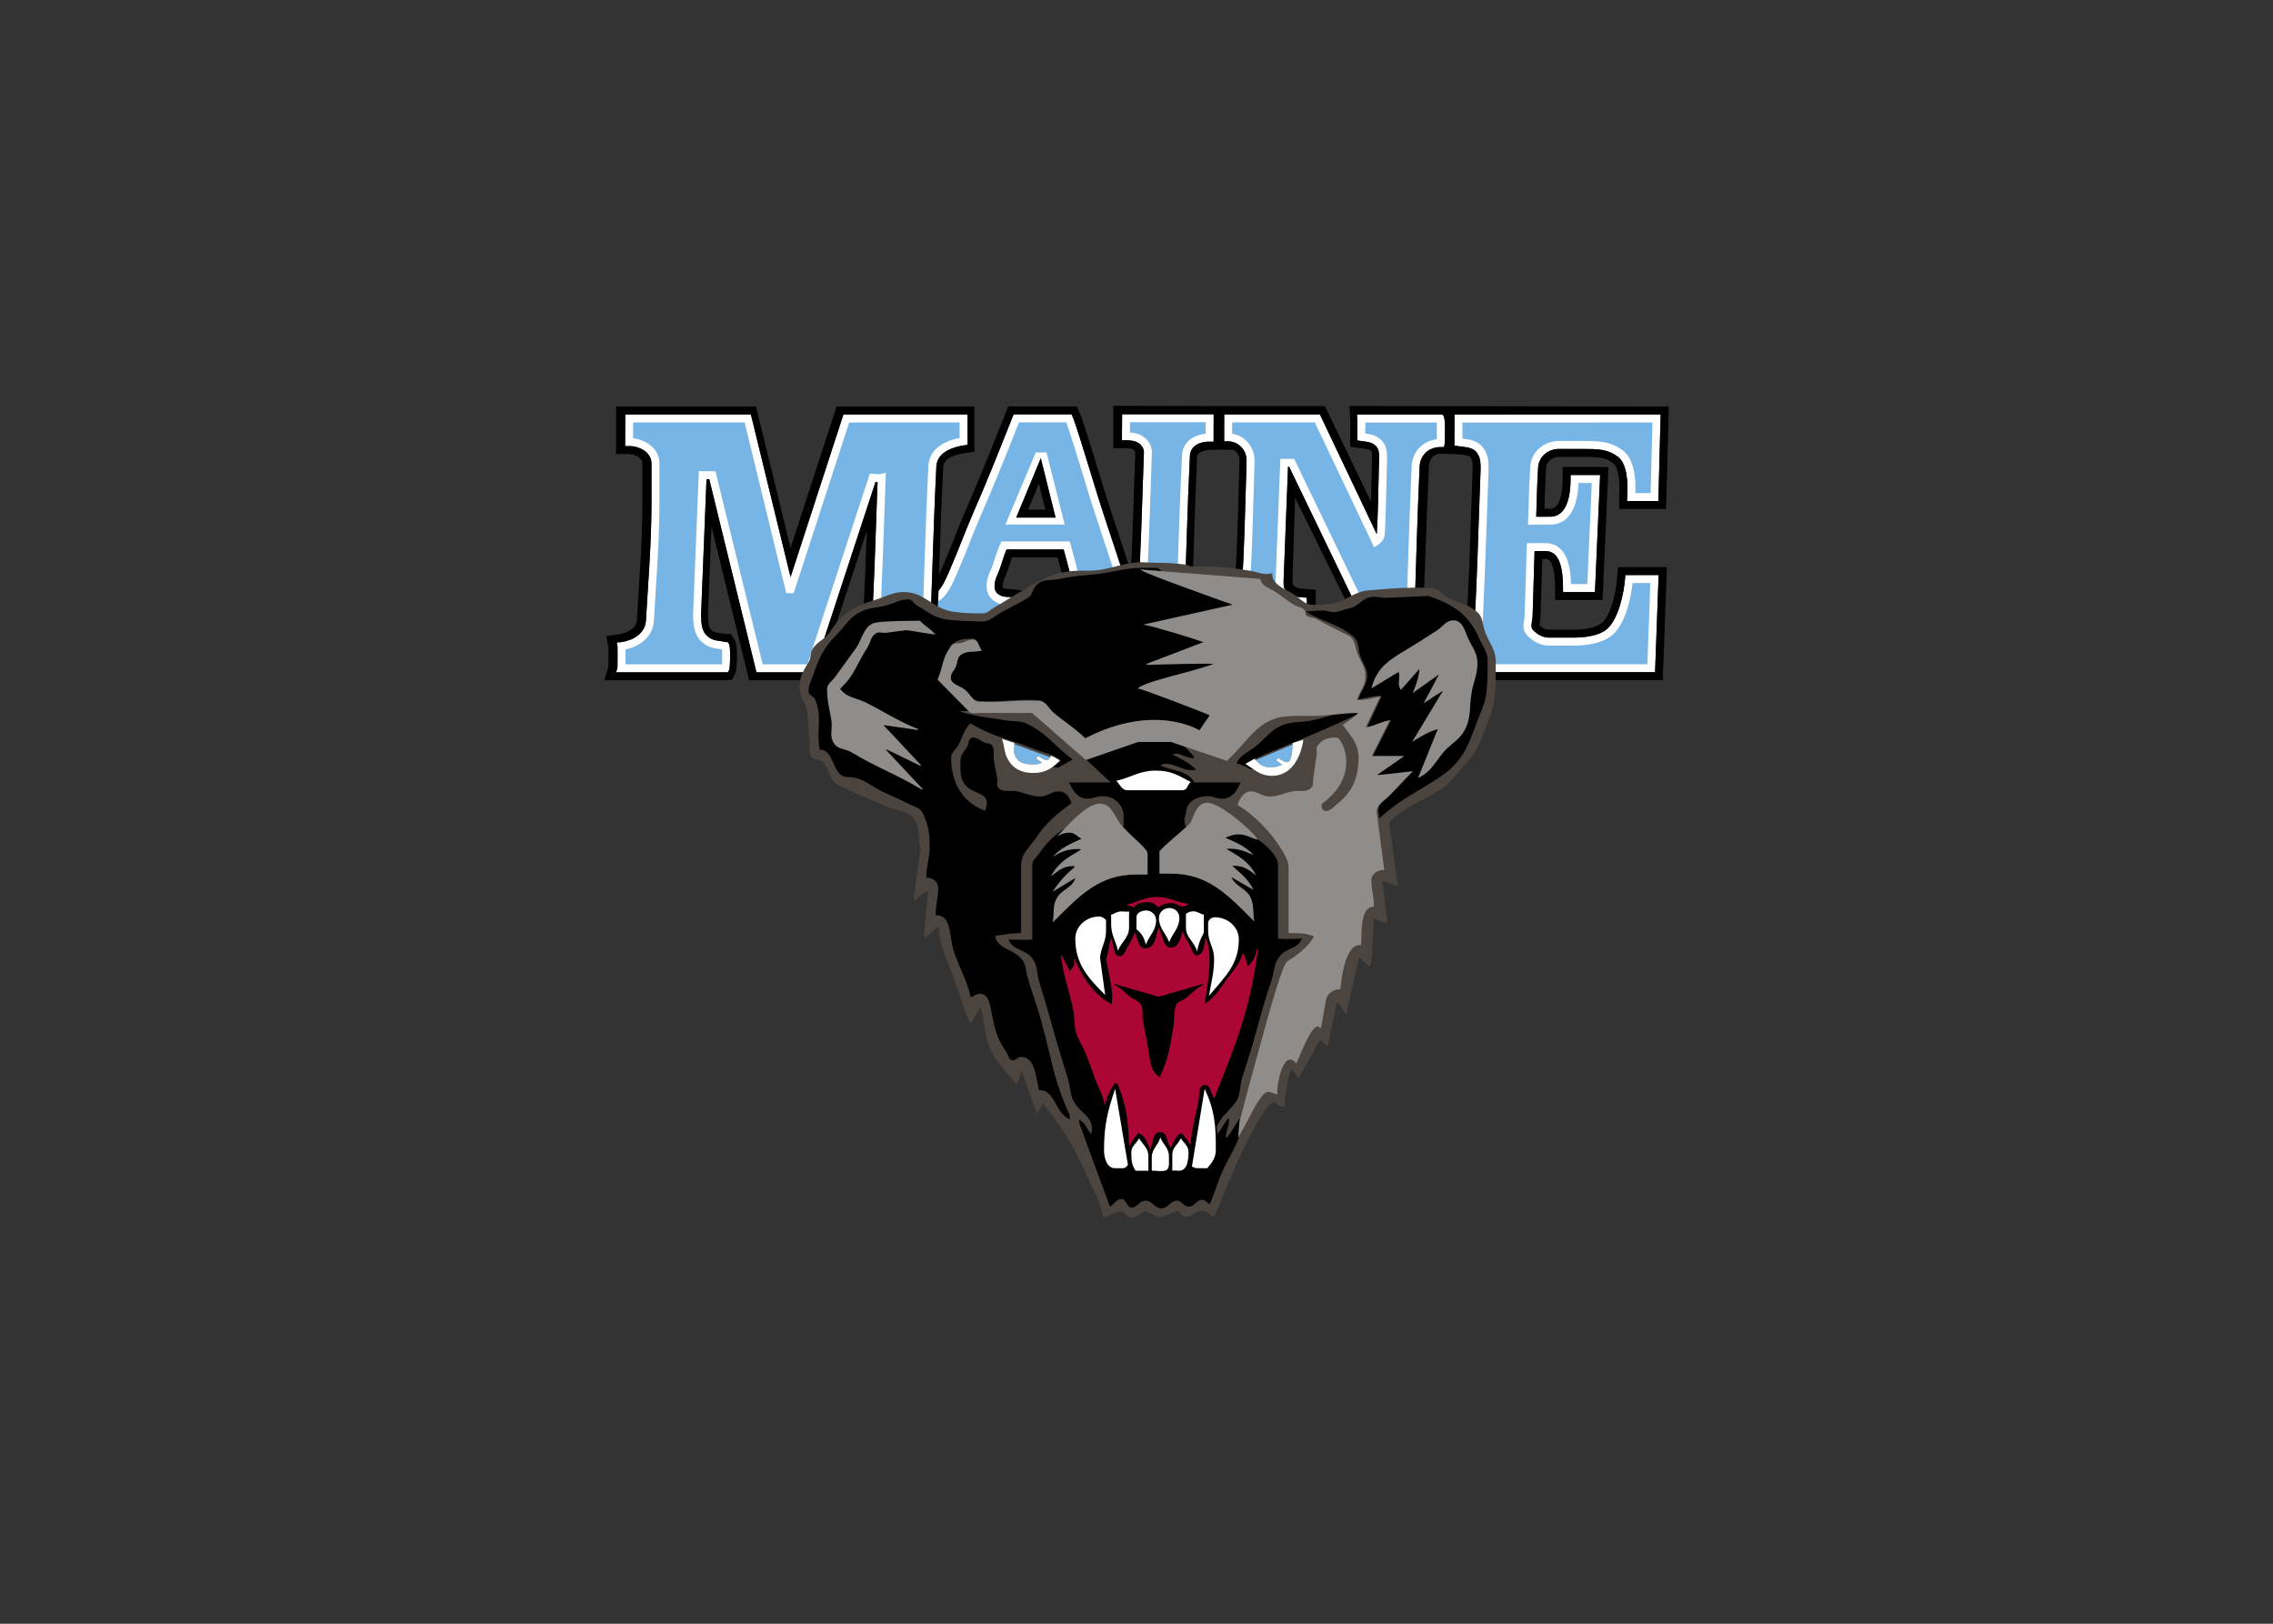<svg clip-rule="evenodd" fill-rule="evenodd" stroke-linejoin="round" stroke-miterlimit="1.414" viewBox="0 0 560 400" xmlns="http://www.w3.org/2000/svg"><rect x="0" y="0" width="560" height="400" fill="#333333" stroke="none"/><g fill-rule="nonzero" transform="matrix(1.716 0 0 -1.716 -245.992 880.641)"><g transform="matrix(.8 0 0 -.8 229.279 455.897)"><path d="m93.974 2.716-.034 4.672h.719c1.609 0 2.45.356 2.994 1.271.269.456.248.831.213 1.453-.013.224-.026.461-.025.69-.09 2.476-.16 4.617-.227 6.633-.147 4.472-.274 8.336-.537 13.841-.032.72-.278 1.287-.715 1.715.162.319 1.076 1.484 1.932 2.549h-.555c-2.03 0-2.747-1.729-3.687-4.58l-.102-.307c-.546-1.651-.99-3-1.418-4.304-.585-1.783-1.144-3.481-1.898-5.742-.606-1.822-1.491-4.715-2.348-7.514-1.353-4.422-2.632-8.598-3.196-9.92l-.186-.436h-10.4l-.885 2.219c-2.272 5.707-3.772 9.476-6.42 15.594-.84 1.95-1.464 3.522-2.068 5.043-.6 1.51-1.221 3.073-2.051 5.002l-.072.168c-.688 1.597-1.257 2.819-1.99 3.633-.021.616-.14 5.556-.104 5.912l14.418.027-.045-.758c-.046-.786-.029-1.349-.01-2 .012-.385.024-.79.024-1.273v-.613l-.606-.094c-.385-.059-.74-.075-1.08-.09-.6-.028-1.073-.049-1.605-.336-.642-.343-.928-.845-.928-1.629 0-.859.249-1.434.564-2.16.161-.371.343-.791.504-1.285l.272-.848c.264-.832.466-1.465.818-2.277h10.246c.702 2.531 1.065 3.882 1.754 6.976.064.286-.002.435-.068.535-.427.647-2.114.962-3.231 1.17l-.253.049.066.711-.135.002-.514.012v.004c.003.12.005 1.439.006 2.334.002 1.057.004 1.539.717 1.539h16.63l-.006-.721c-.006-.848-.004-1.432-.002-2.098l.002-1.746c.757.939 1.428 1.75 1.428 1.75-.001.339-.002.656-.002.998h9.561v-4.748l-1.14.002c-1.07.015-1.61.015-2.3-.584-.61-.532-.63-1.159-.62-2.314v-.367c.09-2.423.16-4.524.22-6.5.15-4.471.28-8.332.55-13.834.07-1.794 1.87-2.555 3.51-2.516l.73.021.02-4.929-16.433-.002zm18.325.031-.01 4.828h.72c1.82 0 3.3 1.538 3.3 3.41l-.11 4.098c-.09 3.089-.16 5.685-.29 9.432l-.01.117c-.1 2.998-.17 4.807-.39 7.875-.04.586-.18 2.371-3.58 2.851l-.62.086v4.821h15.27l.17-.098c.42-.245.42-.245.38-3.873l-.01-.654-.8-.065c-.73-.054-1.63-.121-2.31-.672-1.08-.868-1.07-1.196-1.06-2.171l.8-20.583h.2l13.57 28.12h8.84l.03-.688c.17-4.604.28-8.128.38-11.447.15-4.785.29-9.304.6-16.063.07-1.673 1.29-3.473 3.78-3.473h.01l.57.002.13-.56c.01-.04.23-4.627-.22-5.067l-.21-.203h-15.3l.05.758c.05.808.03 1.383.02 2.049-.01.368-.02.757-.02 1.217v.615l.61.092c.17.027.34.049.51.072.92.122 1.59.21 2.2.822.57.567.59 1.183.59 2.29-.05 1.762-.08 3.266-.11 4.685-.06 2.796-.1 5.209-.29 8.641 0 .074-.01.145-.02.211l-10.2-21.475zm-107.499.014-.02 5.664h.717c1.975 0 4.018 1.177 4.018 3.146v6.102c0 6.3-.271 10.494-.614 15.805-.122 1.895-.252 3.913-.38 6.199-.13 2.454-2.407 3.644-4.495 3.939l-.753.035.144.739c.018.29.016 3.293-.01 3.784l-.244.848h19.666l.43-.04.187-.367c.183-.359.307-4.161-.027-4.673l-.238-.355-.305.018c-.425-.104-.81-.16-1.152-.209-.661-.095-1.182-.168-1.768-.545-1.302-.836-1.54-2.088-1.541-4.227l.969-24.25c.063-.002.125-.004.187-.008.105-.005.205-.01.305-.013l8.473 34.669h10.17l11.197-34.148c.12.011.241.02.369.025-.099 2.674-.181 5.041-.26 7.278-.198 5.696-.369 10.616-.707 17.629-.121 2.47-2.738 3.802-5.138 3.802h-.715v.715c0 .565-.016 1.037-.03 1.487-.024.784-.047 1.523.014 2.54l.041.672h21.606l-.045-.756c-.057-.982-.035-1.682-.01-2.492h-.002c.014-.476.029-.978.029-1.576v-.627l-.621-.08c-.383-.05-.743-.078-1.086-.103-.984-.072-1.694-.123-2.404-.729-1.121-.958-1.12-2.122-1.119-3.883v-.093c.115-3.193.206-5.957.293-8.557.192-5.823.358-10.853.703-18.025.126-2.822 3.53-3.602 4.988-3.807l.617-.088v-5.445h-22.281l-9.488 29.175-7.115-29.175-22.555-.001zm185.819 0-36.99.009-.02 5.584 1.11.137c1.57.186 2.48.341 3.07 1.344.52.876.52 1.584.52 2.729-.11 3.042-.2 5.69-.29 8.181-.19 5.781-.36 10.775-.7 17.877l-.02.526c-.05 1.343-.08 2.313-.97 3.084-1 .865-1.88 1.108-3.46 1.328l-.5.07-.1.498c-.01.023-.05 4.131-.01 4.31l.13.554h37.23l.64-17.421-5.98.002-.05.662c-.15 2.076-1.11 7.8-3.74 9.395-1.54.964-3.88 1.166-5.56 1.166h-4.32c-1.06 0-2.02-.455-2.91-1.393-.33-.338-.31-.685-.18-1.523.06-.365.13-.78.13-1.203l.35-11.408 1.87-.004h.01c.76 0 1.35.225 1.82.689.94.945 1.4 2.891 1.4 5.953v.717h5.73l.93-21.012h-5.3v.715c0 2.525-.47 6.76-3.61 6.768l-2.56.008c.03-.952.06-1.805.08-2.618.06-2.02.11-3.765.26-6.226.12-1.893 1.72-3.321 3.74-3.321h4.05c3 0 4.66.008 6.55 1.411 1.54 1.144 1.86 4.411 1.64 7.086l-.01.849h5.61zm-111.239 7.846 2.648 10.65h-7.062z" fill="#fff"/><path d="m92.382 1.198.021 7.631h2.137c1.423 0 1.606.307 1.764.572.036.062.046.124.017.645-.015.249-.028.511-.027.717-.089 2.469-.158 4.606-.225 6.617-.144 4.386-.272 8.195-.525 13.531-.046-.135-.087-.254-.135-.4l-.101-.307c-.546-1.649-.99-2.997-1.418-4.301-.587-1.784-1.144-3.483-1.899-5.746-.6-1.806-1.485-4.691-2.34-7.482-1.365-4.459-2.654-8.671-3.247-10.063l-.556-1.305h-12.313l-1.244 3.122c-2.267 5.694-3.764 9.455-6.404 15.555-.848 1.969-1.476 3.55-2.084 5.08-.597 1.502-1.214 3.054-2.035 4.963l-.073.168c-.213.494-.402.909-.582 1.293.015-.435.031-.873.045-1.298.193-5.823.359-10.852.703-18.026.079-1.75 2.655-2.302 3.76-2.456l1.846-.26v-8.117h-24.746l-8.254 25.379-6.192-25.379h-25.099l-.032 8.521h2.153c1.245 0 2.59.659 2.59 1.719v6.102c0 6.256-.272 10.432-.614 15.718-.122 1.897-.251 3.917-.38 6.211-.108 2.049-2.74 2.523-3.266 2.597l-2.244.317.41 2.06c.011.592.008 2.692-.008 3.367l-.732 2.508h21.541l1.365-.084.562-1.103c.363-.711.571-5.068-.105-6.104l-.689-1.049-.928.053c-.406-.088-.768-.14-1.072-.183-.622-.089-.885-.134-1.198-.334-.61-.393-.882-.926-.884-2.967l.632-15.847 6.75 27.618h12.327l2.28-6.955v.826c0 .548-.014 1.008-.028 1.444-.025.817-.049 1.588.016 2.67l.121 2.015h24.467l-.133-2.269c-.053-.92-.032-1.589-.01-2.366.015-.489.03-1.005.03-1.619v-1.881l-1.866-.244c-.411-.054-.799-.084-1.168-.111-.744-.054-1.08-.092-1.335-.223l15.119.028-.133-2.274c-.043-.724-.027-1.256-.008-1.873.011-.398.023-.817.023-1.316v-1.84l-1.818-.279c-.471-.073-.892-.091-1.23-.106-.556-.025-.762-.041-.998-.168-.143-.076-.172-.094-.172-.371 0-.54.136-.877.445-1.59.173-.399.371-.851.553-1.408l.275-.861c.149-.469.278-.87.426-1.279h8.187c.486 1.769.821 3.07 1.336 5.357-.555.21-1.531.392-2.056.49l-.256.049.197 2.117.135-.002-.066-.711.253-.049c1.117-.208 2.804-.523 3.231-1.17.066-.1.134-.249.07-.535-.689-3.094-1.054-4.445-1.756-6.975h-10.246c-.352.812-.554 1.445-.818 2.277l-.272.847c-.161.494-.343.914-.504 1.285-.315.726-.564 1.301-.564 2.16 0 .784.286 1.286.928 1.629.532.286 1.007.308 1.607.336.34.015.693.031 1.078.09l.606.094v.613c0 .483-.011.888-.024 1.273-.019.651-.036 1.214.01 2l.045.758-14.418-.027c-.036-.356-.046-.819-.047-1.43v-.104-.041c.03-.843.059-1.652.086-2.441.023-.648.044-1.28.065-1.896.733-.814 1.302-2.036 1.99-3.633l.072-.168c.83-1.928 1.451-3.491 2.051-5.001.604-1.521 1.228-3.093 2.068-5.043 2.648-6.118 4.15-9.887 6.422-15.594l.883-2.219h10.4l.186.436c.564 1.322 1.843 5.498 3.197 9.92.857 2.799 1.744 5.692 2.35 7.514.754 2.261 1.311 3.959 1.896 5.742.428 1.304.872 2.653 1.418 4.303l.102.307c.94 2.851 1.657 4.58 3.687 4.58h.715l-.002 1.945c-.001.666-.004 1.25.002 2.098l.006.721h-16.633c-.714 0-.713-.482-.715-1.539-.001-.895-.003-2.214-.006-2.334l-1.429.019c.002.154.004 1.441.006 2.317.001.811.004 2.966 2.144 2.966h18.072l-.013-1.802h10.163v1.656h18.62l.07-7.375-2.15-.168c-.59-.043-1.19-.087-1.52-.359-.4-.319-.51-.477-.52-.477-.01-.087-.01-.357-.01-.557l.48-14.936 11.77 23.876h11.11l.08-2.063c.13-3.46.23-6.312.32-8.923.22-5.966.39-10.678.74-18.576.03-.525.26-2.24 2.28-2.24l3.23.123c1.49.177 1.79.273 2.01.651.31.516.32.873.32 1.949-.11 3.044-.2 5.693-.28 8.185-.2 5.776-.37 10.764-.71 17.857l-.02.539c-.05 1.353-.1 1.732-.47 2.056-.73.63-1.32.8-2.73.995l-1.51.209-.29 1.494c-.04.181-.1 4.459 0 4.912l.39 1.662h39.74l.74-20.279-8.79.004-.15 1.984c-.2 2.795-1.27 7.199-2.98 8.236l-.09.051c-.98.612-2.68.949-4.8.949h-4.32c-.39 0-.99-.086-1.74-.808.01-.133.04-.311.07-.455.06-.397.13-.892.13-1.383l.31-10.025.49-.002c.45-.023.68.138.82.274.36.368.99 1.497.99 4.94v2.145h8.52l1.05-23.868h-8.22v2.142c0 1.251-.15 5.335-2.18 5.34l-1.08.004c.01-.393.02-.772.03-1.143.06-2.008.11-3.743.26-6.183.07-1.127 1.06-1.977 2.31-1.977h4.01c3.13 0 4.29.055 5.74 1.129.84.625 1.29 3.073 1.06 5.82l-.01 2.397h8.43l.49-18.381-57.31-.096.13 2.27c.05.749.04 1.271.02 1.931-.01.379-.02.779-.02 1.252v1.842l1.82.277c.19.029.37.053.55.077.89.118 1.12.172 1.37.417.14.137.18.314.18 1.235-.05 1.754-.09 3.252-.12 4.666-.02 1.096-.04 2.134-.07 3.197l-8.29-17.152h-19.32v.004zm1.592 1.518 16.425.004-.01 4.927-.73-.019c-1.64-.039-3.44.72-3.52 2.514-.26 5.502-.39 9.363-.54 13.834-.06 1.976-.13 4.077-.22 6.5v.367c-.01 1.155.01 1.784.62 2.316.69.599 1.23.598 2.3.584l1.14-.004v4.75-.002h-9.559c0-.342 0-.659.002-.998v-3.377h-2.143c-.148 0-.28-.029-.408-.072-.354-.119-.652-.424-.969-1.049.437-.428.682-.995.715-1.715.263-5.505.39-9.369.537-13.841.067-2.016.137-4.159.227-6.635-.001-.229.011-.464.025-.688.035-.622.056-.997-.213-1.453-.544-.915-1.385-1.271-2.994-1.271h-.719zm18.325.031h17.17l10.2 21.475c.01-.066.02-.135.02-.209.19-3.432.23-5.847.29-8.643.03-1.419.06-2.923.11-4.685 0-1.107-.02-1.723-.59-2.29-.61-.612-1.28-.7-2.2-.822-.17-.022-.34-.045-.51-.072l-.61-.092v-.615c0-.46.01-.849.02-1.217.01-.666.03-1.241-.02-2.049l-.05-.758h15.3l.21.206c.45.439.23 5.024.22 5.064l-.13.561-.57-.002h-.01c-2.49 0-3.71 1.799-3.78 3.472-.31 6.759-.45 11.278-.6 16.063-.1 3.319-.21 6.843-.38 11.447l-.03.688h-8.84l-13.57-28.12h-.2l-.8 20.583c-.01.975-.02 1.303 1.06 2.171.68.551 1.58.62 2.31.674l.81.063v.654c.04 3.628.04 3.628-.38 3.873l-.17.098h-15.27v-4.821l.62-.086c3.4-.48 3.54-2.263 3.58-2.849.22-3.068.29-4.879.39-7.877l.01-.117c.13-3.747.2-6.343.29-9.432l.11-4.098c0-1.872-1.48-3.41-3.3-3.41h-.72zm-107.499.014h22.553l7.117 29.175 9.486-29.175 22.281-.001v5.446l-.615.086c-1.458.204-4.864.986-4.99 3.809h.002c-.345 7.171-.511 12.201-.703 18.024-.087 2.6-.178 5.364-.293 8.557v.093c-.001 1.761-.002 2.925 1.119 3.883.71.606 1.42.657 2.404.729.343.025.703.053 1.086.103l.621.08v.627c0 .598-.015 1.1-.029 1.576-.024.81-.045 1.511.012 2.493l.043.756h-21.606l-.039-.672c-.061-1.017-.038-1.757-.014-2.541.014-.45.028-.922.028-1.487v-.715h.715c2.4 0 5.017-1.332 5.138-3.802.338-7.013.509-11.933.707-17.629.079-2.237.161-4.604.26-7.278-.128-.005-.249-.014-.369-.025l-11.195 34.149h-10.17l-8.473-34.67c-.1.002-.2.008-.305.013-.062.003-.124.006-.187.008l-.969 24.248c.001 2.139.239 3.393 1.541 4.229.586.377 1.107.45 1.768.545.342.049.726.105 1.15.209l.305-.018.238.355c.334.512.212 4.313.029 4.672l-.187.369-.432.04h-19.666l.246-.848c.026-.491.027-3.495.008-3.785l-.144-.739.755-.035c2.088-.295 4.363-1.485 4.493-3.939.128-2.286.258-4.304.38-6.199.343-5.311.614-9.505.614-15.805v-6.101c0-1.969-2.043-3.147-4.018-3.147h-.717l.022-5.664zm185.819 0-.41 15.522h-5.61l.01-.851c.22-2.675-.1-5.939-1.64-7.083-1.89-1.403-3.55-1.411-6.55-1.411h-.04-4.01c-2.02 0-3.62 1.426-3.74 3.318-.15 2.461-.2 4.208-.26 6.228-.02.813-.05 1.664-.08 2.616l2.56-.006c3.14-.008 3.61-4.245 3.61-6.77v-.715h5.3l-.93 21.012h-5.73v-.715c0-3.062-.46-5.008-1.4-5.953-.47-.464-1.06-.689-1.82-.689h-.01l-1.88.004-.34 11.408c0 .423-.07.838-.13 1.203-.13.838-.15 1.185.18 1.523.89.938 1.84 1.393 2.9 1.393h4.33c1.68 0 4.02-.202 5.56-1.166 2.63-1.595 3.59-7.321 3.74-9.397l.05-.662h5.98l-.64 17.422h-37.23l-.13-.554c-.04-.179 0-4.288.01-4.311l.1-.498.5-.07c1.58-.22 2.46-.463 3.46-1.328.89-.771.92-1.743.97-3.086l.02-.524c.34-7.102.51-12.096.7-17.877.09-2.491.18-5.14.29-8.183 0-1.144 0-1.85-.52-2.726-.59-1.004-1.5-1.158-3.07-1.344l-1.11-.139.02-5.584 36.99-.008zm-80.44 6.326h3.72c.67.297 1.14.984 1.14 1.75l-.11 4.1c-.08 3.085-.15 5.677-.29 9.418v.16c-.11 2.965-.18 4.755-.4 7.783-.03.395-.08 1.219-2.35 1.539l-1.14.16v-1.674h-2.14l-.44.004c-1.08.011-1.11-.024-1.35-.23-.11-.095-.14-.276-.13-1.227v-.33c.09-2.433.16-4.543.22-6.527.15-4.458.28-8.308.54-13.797.03-.675 1.44-1.129 2.73-1.129zm-30.8 1.52-4.414 10.65h7.062zm-.34 4.554 1.16 4.666h-3.095zm-30.894 8.483c-.178 5.076-.348 9.717-.655 16.091-.078 1.588-1.969 2.444-3.711 2.444h-1.713z"/><path d="m95.392 4.145-.014 1.836c1.258.091 2.634.487 3.504 1.949.491.832.45 1.56.41 2.264-.011.199-.023.408-.023.633-.09 2.501-.159 4.642-.225 6.656-.148 4.478-.276 8.345-.539 13.86-.052 1.116-.466 2.026-1.176 2.699.128.043.262.07.41.07h2.143l-.002 2.948h8.129v-1.885-.002c-1.02.013-1.95-.067-2.95-.938-1.13-.99-1.12-2.219-1.11-3.406v-.381c.09-2.446.16-4.546.22-6.521.15-4.476.28-8.342.55-13.852.1-2.365 2.11-3.664 4.24-3.855l.01-2.073zm-19.919.022-.526 1.318c-2.276 5.718-3.781 9.495-6.437 15.631-.831 1.93-1.451 3.492-2.051 5.004-.604 1.519-1.228 3.092-2.066 5.041l-.073.166c-.842 1.954-1.706 3.952-3.369 4.965-.027.789-.056 1.598-.086 2.441v.041h.002v.104l12.965.025c-.009-.494.004-.922.018-1.367.005-.188.011-.383.015-.588-.106-.006-.21-.008-.312-.013-.688-.032-1.401-.064-2.219-.504-1.1-.588-1.682-1.587-1.682-2.889 0-1.156.331-1.921.682-2.728.152-.352.316-.724.459-1.163l.268-.834c.31-.979.555-1.751 1.068-2.859l.191-.416h12.252l.147.523c.806 2.907 1.174 4.234 1.918 7.571.133.598.038 1.165-.274 1.637-.707 1.071-2.386 1.45-3.836 1.726.012.431.013 1.002.014 1.762v.113h14.479c0-.503.001-.928.002-1.392v-.565c-2.645-.41-3.536-3.107-4.33-5.51l-.099-.302c-.548-1.653-.991-3.006-1.42-4.311-.585-1.78-1.141-3.476-1.895-5.736-.611-1.838-1.46-4.611-2.358-7.547-1.163-3.796-2.362-7.708-2.975-9.344zm38.246.01v2.023c2.27.355 4.02 2.374 4.02 4.805l-.11 4.115c-.09 3.093-.16 5.694-.29 9.445l-.01.118c-.1 3.014-.17 4.833-.39 7.927-.12 1.515-.95 3.405-4.19 4.059v2.166h12.93c.01-.558.01-1.331.02-1.877-.78-.08-1.75-.27-2.59-.941-1.54-1.244-1.61-2.069-1.59-3.311l.01-.396.84-21.588 2.48-.002 13.56 28.119h6.58c.15-4.267.26-7.601.35-10.75.15-4.79.29-9.313.6-16.082.1-2.234 1.68-4.489 4.52-4.801 0-.765 0-2.175-.01-3.006h-12.81c.01.512 0 .953-.02 1.412 0 .18 0 .364-.01.561.98.131 1.98.297 2.9 1.213 1.01 1.011 1.01 2.183 1.01 3.318-.05 1.779-.08 3.28-.11 4.695-.06 2.809-.11 5.232-.29 8.676-.03.858-.43 1.536-1.22 2.061l-.69.457-10.65-22.416zm-107.499.013-.012 2.846c2.433.274 4.73 1.927 4.73 4.535v6.102c0 6.346-.272 10.561-.617 15.896-.122 1.892-.252 3.907-.38 6.186-.135 2.562-2.116 4.542-5.106 5.168.01.736.021 1.87.008 2.669h17.326c.035-.724.035-2.01 0-2.677-.225-.042-.44-.073-.652-.103-.733-.105-1.492-.213-2.34-.758-2.027-1.302-2.196-3.411-2.196-5.459l1.026-25.701.732.048c.294.021.527.008.754-.003.294-.016.599-.033 1.008.005l.508.047 8.457 34.601h8.011l11.211-34.196.532.013c.22.005.412.023.589.039.327.03.541.05.856-.021l.906-.205-.035.927c-.112 3.006-.204 5.622-.289 8.079-.199 5.7-.369 10.623-.707 17.646-.153 3.097-3.013 4.878-5.859 5.133-.005.3-.014.578-.022.848-.018.586-.034 1.11-.017 1.737h18.744c-.017-.685.001-1.26.019-1.86.009-.283.016-.573.022-.889-.128-.01-.252-.021-.375-.029-1.112-.081-2.162-.158-3.229-1.069-1.622-1.388-1.621-3.126-1.621-4.969v-.119c.116-3.216.207-5.981.293-8.58.193-5.828.36-10.862.705-18.043.116-2.588 2.146-4.411 5.602-5.057v-2.787h-19.813l-9.961 30.634h-1.33l-7.472-30.634zm182.929 0-34.1.008-.01 2.893c1.51.179 3.04.411 3.98 2.017.72 1.212.72 2.213.72 3.481-.11 3.067-.21 5.715-.29 8.205-.2 5.786-.37 10.783-.7 17.895l-.02.509c-.06 1.508-.11 2.934-1.46 4.112-1.2 1.033-2.32 1.366-3.59 1.574 0 .718-.01 1.921-.01 2.679h34.57l.53-14.562h-3.18c-.23 2.005-1.15 7.91-4.3 9.813-1.51.947-3.64 1.412-6.36 1.412h-4.32c-1.45 0-2.78-.616-3.95-1.832-.84-.882-.68-1.868-.55-2.737.06-.329.11-.669.11-1.002l.39-12.81 3.25-.01h.02c1.14 0 2.09.373 2.83 1.107 1.46 1.464 1.77 4.124 1.82 6.25h2.93l.8-18.15h-2.38c-.16 4.759-1.97 7.474-5.03 7.482l-4.04.01.03-.742c.04-1.257.08-2.334.11-3.35.05-2.033.1-3.787.26-6.271.16-2.657 2.38-4.662 5.16-4.662h4.01c3.13 0 5.17.008 7.44 1.691 2.2 1.633 2.36 5.493 2.26 7.655h2.74l.33-12.664zm-110.679 5.385h1.939l3.254 12.926h-10.633z" fill="#77b5e6"/><path d="m97.095 29.255c-1.699.107-3.03.449-4.317.779-1.507.387-2.931.752-4.867.752h-1.376c-4.524 0-7.186 1.599-10.871 3.813-.265.159-.534.321-.81.486-.607.358-1.1.665-1.579.961-.694.43-1.35.836-2.248 1.336-.262.147-.478.313-.685.473-.411.316-.766.587-1.342.587-2.156 0-3.344.002-5.424-.304-1.668-.247-2.882-1.029-4.056-1.783-1.393-.895-2.707-1.741-4.684-1.741-1.39 0-2.327.367-3.414.791-.513.2-1.043.406-1.664.59-3.54 1.046-6.011 2.315-8.164 5.703-.452.71-1.022 1.138-1.574 1.553-.583.437-1.185.89-1.643 1.666-.219.378-.268.747-.316 1.104-.048.355-.095.69-.297 1.038l-.182.308c-.879 1.492-1.514 2.572-1.514 4.406 0 .965.334 1.628.688 2.331.281.558.572 1.136.691 1.894.172 1.047.201 1.912.229 2.746.028.84.057 1.708.23 2.766.061.372.025.705-.01 1.025-.051.479-.099.931.172 1.451.251.489.71.586 1.157.678.353.074.719.148 1.004.416.606.574.876 1.276 1.136 1.953.336.876.654 1.704 1.641 2.198 2.467 1.233 4.253 1.976 6.32 2.837.844.352 1.716.714 2.719 1.145.595.253 1.168.4 1.723.541 1.123.285 2.094.531 2.836 1.574.753 1.056.818 2.017.894 3.129.047.686.094 1.394.313 2.188l-1.223 8.654c.019.212.075.351.146.529l.057.141.09-.078c.173-.151.333-.295.484-.434.575-.528 1.036-.951 1.815-1.197l-.754 7.699c.017.223.063.36.123.535l.076.229.098-.098c.389-.389.734-.695 1.066-.99.316-.28.643-.569 1.01-.932.07.088.136.152.232.223.267 2.693.938 4.399 1.783 6.556.265.67.537 1.37.823 2.15.379 1.05.681 1.95.972 2.83.603 1.8 1.124 3.36 2.094 5.45l.061.13.084-.11c.333-.46.547-.88.754-1.29.261-.52.508-1.01.978-1.51.376 1.18.512 2.17.643 3.14.137 1.01.277 2.06.691 3.31.751 2.26 1.88 3.57 3.188 5.07.605.7 1.232 1.42 1.878 2.3l.086.12.061-.13c.223-.49.344-.91.463-1.32.1-.34.203-.7.369-1.09l2.746 7.78.092-.16c.154-.26.261-.49.365-.72.17-.37.317-.7.627-1.03 3.859 4.85 5.706 7.93 8.196 13.69.313.72.611 1.35.899 1.95.714 1.5 1.331 2.79 1.701 4.77l.016.08.084-.01c.552-.12.981-.34 1.394-.55.527-.27 1.025-.53 1.729-.53.363 0 .583.25.816.51.248.28.503.57.943.57.748 0 1.221-.34 1.723-.7.247-.18.503-.36.807-.52l2.752 1.22 3.06-1.22c.2.13.35.31.5.47.28.3.54.59 1.04.59.6 0 1.02-.28 1.42-.55s.78-.52 1.33-.52c.66 0 1.06.29 1.54.63.19.14.4.29.64.43l.08.05.04-.09c.91-1.96 1.55-3.56 2.18-5.11.64-1.61 1.31-3.27 2.26-5.3 2.96-6.3 5.28-10.06 6.2-10.06.32 0 .53.18.75.37.24.19.48.4.86.4.13 0 .24-.04.32-.12.17-.18.15-.51.13-.85-.01-.22-.02-.45.02-.63.11-.58.17-1.09.24-1.59.18-1.3.31-2.34 1.05-3.63.13.2.24.38.34.55.19.33.38.63.66 1.03l.08.1.33-.55c.88-1.46 1.45-2.41 2.34-4 .15-.27.26-.53.37-.78.26-.58.48-1.08 1.07-1.45l.05.06c.32.39.55.67.99.97l.11.07 1.68-7.95c.39.3.6.66.83 1.04.2.33.4.68.74 1.01l.11.11 2.29-10.26 1.82 1.82.11-.24c.12-.27.22-.49.25-.82.22-2.007.28-3.43.34-5.079.03-.811.06-1.648.12-2.629.39.116.7.264 1 .407.41.194.8.377 1.35.484l.12.021-.92-7.527c.53-.004.93.174 1.36.365.38.172.77.351 1.29.405l.11.009-1.54-11.396c1.95-1.942 3.8-2.908 5.76-3.93 1.26-.654 2.55-1.33 3.99-2.308.89-.6 1.36-1.191 1.9-1.875.26-.331.53-.673.88-1.047l.1-.115c1.92-2.092 3.08-3.354 4.05-6.04.25-.714.5-1.346.74-1.957.76-1.933 1.35-3.461 1.56-5.875.11-1.414.12-2.42.13-3.584 0-.615 0-1.254.02-2.013 0-1.479-.51-2.473-1.06-3.527-.33-.629-.66-1.279-.93-2.087-.13-.394-.21-.766-.29-1.127-.18-.874-.34-1.63-1.12-2.282-1.07-.897-2.02-1.25-3.13-1.658-.52-.189-1.05-.384-1.63-.65-.57-.257-1-.607-1.41-.946-.66-.535-1.28-1.04-2.3-1.052-4.07-.09-6.37.094-10.19.402l-.71.059c-1.46.109-2.55.679-3.61 1.23-1 .527-2.05 1.071-3.42 1.219-1.18.118-1.85.152-2.98.152-1.1 0-1.76-.541-2.52-1.168-.41-.33-.82-.673-1.34-.965-.24-.132-.48-.258-.71-.382-1.43-.748-2.77-1.454-2.77-3.065v-.111l-.11.029c-1.01.271-1.76.07-2.63-.162-.4-.109-.82-.222-1.31-.301-3.28-.541-5.22-.765-8.74-.765h-1.84c-.15 0-.25-.066-.37-.141-.11-.071-.23-.146-.39-.166-2.14-.29-3.66-.322-5.42-.359-.92-.021-1.874-.041-3.005-.1h-.005z" fill="#4c443f"/><path d="m97.655 30.269c-1.887 0-3.202.255-4.724.55-.629.122-1.278.248-2.028.37-1.352.221-2.462.323-3.535.421-1.438.133-2.798.258-4.585.653-.512.109-.996.138-1.465.166-.975.059-1.896.113-2.711.928-.345.345-.512.733-.671 1.109-.191.448-.372.873-.846 1.176-1.062.669-1.909 1.106-2.805 1.568-.595.307-1.212.624-1.939 1.033-.388.217-.719.441-1.039.658-.773.524-1.439.976-2.512 1.016-.785-.039-1.45-.058-2.092-.076-1.236-.036-2.304-.067-3.801-.231-1.978-.214-3.156-.955-4.648-1.892-.359-.225-.729-.457-1.137-.699-.221-.129-.38-.318-.535-.5-.242-.287-.493-.584-.961-.584-1.023 0-1.746.284-2.51.586-.433.17-.88.347-1.418.49-.663.175-1.255.269-1.828.361-1.079.173-2.098.337-3.246 1.026-1.183.704-1.846 1.515-2.549 2.373-.385.47-.784.956-1.297 1.468-2.303 2.303-3.175 4.117-4.156 7.077-.122.372-.258.69-.39.997-.286.66-.532 1.23-.532 2.091 0 .464.32.695.629.916.241.173.489.352.602.649.73 1.831.665 3.355.595 4.969-.051 1.202-.104 2.446.167 3.896l.013.068h.07c1.295 0 1.817 1.166 2.372 2.401.551 1.229 1.124 2.5 2.529 2.5 1.87 0 3.056.727 4.43 1.568.647.397 1.318.809 2.119 1.182.55.254 1.03.472 1.484.678 1.015.46 1.891.856 3.107 1.464.234.115.464.212.686.305.735.307 1.369.572 1.725 1.34 1.034 2.184 1.216 3.703 1.216 6.088 0 1.045-.155 1.868-.304 2.664-.151.804-.307 1.636-.307 2.697v.084h.084c1.012 0 2.059.684 2.059 1.828 0 .941-.116 1.684-.229 2.401-.113.723-.23 1.469-.23 2.423v.086h.086c2.02 0 2.327 1.902 2.683 4.106.15.927.305 1.885.606 2.728.416 1.167.826 2.117 1.222 3.027.629 1.45 1.224 2.81 1.684 4.77l.021.1.092-.04c.219-.08.393-.18.563-.28.291-.17.543-.32.937-.32 1.526 0 1.836 1.69 2.135 3.32.027.15.053.29.08.44.508 2.61.936 4.37 2.615 6.77.11.16.192.35.27.54.176.43.357.87.873.87.316 0 .533-.16.742-.32.195-.15.379-.29.637-.29 2.144 0 2.578 2.29 2.998 4.5.089.47.18.95.287 1.41l.016.06h.068c1.575 0 2.214 1.14 2.955 2.46.59 1.04 1.202 2.13 2.365 2.74l.123.06v-.75l-.006-.04c-2.018-4.33-2.805-7.61-3.714-11.41-.392-1.63-.796-3.32-1.334-5.26-.451-1.65-.884-2.95-1.303-4.22-.419-1.26-.852-2.56-1.301-4.2-.085-.33-.133-.62-.18-.9-.099-.61-.184-1.14-.597-1.74-.658-.955-1.561-1.407-2.434-1.845-.984-.494-1.914-.96-2.453-2.102v-.516c.621-.061 1.142-.135 1.647-.207.924-.131 1.723-.246 2.863-.246h.086v-12.029c0-1.689.81-2.697 1.75-3.863.325-.404.661-.821.99-1.295 1.942-2.799 3.47-4.064 6.26-6.104l.052-.039-.023-.062c-.341-.878-.945-2.045-2.225-2.045-.698 0-1.216.239-1.718.468-.508.233-.99.452-1.651.452-1.047 0-1.771-.23-2.609-.496-.461-.146-.937-.299-1.506-.422-.482-.102-.955-.091-1.412-.08-.838.018-1.56.036-2.059-.653-.2-.277-.176-.555-.146-.877.018-.194.036-.395.008-.615-.098-.739-.213-1.299-.334-1.893-.092-.449-.188-.915-.28-1.478-.055-.362-.037-.693-.021-1.014.028-.55.054-1.069-.297-1.621-.192-.301-.472-.341-.771-.383-.161-.022-.33-.045-.495-.111-.295-.117-.539-.27-.775-.418-.415-.26-.805-.506-1.398-.506-.535 0-.665.489-.789.963-.056.213-.112.433-.206.613-.161.31-.348.571-.527.821-.364.508-.707.987-.707 1.746 0 .188-.003.374-.004.556-.015 1.638-.029 3.051 1.256 4.178.49.433 1.087.699 1.664.955.982.437 1.83.813 1.83 1.891 0 .322-.071.557-.146.805-.057.185-.115.374-.147.609-3.948-1.448-6.121-4.827-6.121-9.529 0-.644.324-1.025.699-1.465.238-.278.483-.566.67-.947.213-.432.379-.827.539-1.207.388-.921.723-1.718 1.541-2.553 2.769 1.643 4.937 2.359 7.446 3.187 1.332.44 2.709.895 4.3 1.532.539.215 1.034.366 1.512.513 1.018.313 1.909.594 2.793 1.373.008.003.014.006.022.008-.002.003-.003.005-.004.006.057.051.114.098.172.154-.137.097-.266.179-.393.262-.298.194-.579.378-.877.676l-.125.125.934.107.023-.015c.505-.299 1.189-.672 1.688-.946.792-.434.792-.434.802-.488l.012-.055-.043-.031c-1.262-.922-2.216-1.815-3.137-2.68-1.389-1.304-2.702-2.536-4.84-3.605-.868-.434-1.595-.469-2.365-.504-.414-.019-.844-.039-1.334-.117-.889-.146-1.675-.261-2.435-.371-2.159-.314-3.893-.566-6.241-1.303l1.754-.016c-.043-.05-.085-.102-.121-.166l-5.39-5.468.019-.051c.008-.02.014-.037.022-.057l-.08-.082c.187-.472.362-.88.531-1.26.083-.285.16-.565.234-.84.31-1.142.592-2.154 1.305-3.217.113-.363.28-.682.639-.95 1.121-.84 2.087-.902 3.546-.902.313 0 .518.137.678.346.232.2.368.52.506.853.117.28.236.568.422.805l.082.107-.129.03c-.524.12-.999.144-1.457.168-.788.04-1.468.075-2.189.584-.45.319-.542.755-.649 1.258-.058.274-.118.557-.24.848-.124.29-.281.522-.434.746-.257.379-.478.707-.478 1.213 0 .299.084.528.221.723.277.318.698.529 1.138.744.351.171.713.348 1.022.59.099.079.19.163.277.25.326.278.578.595.818.904.169.217.329.422.504.598.279.226.61.386 1.053.412 2.082.115 3.752.016 5.367-.078 1.612-.094 3.279-.191 5.352-.076.48.022.815.225 1.109.513.301.229.542.536.789.854.165.211.336.426.529.629.146.128.29.26.434.394.679.562 1.391 1.098 2.082 1.617 1.176.883 2.39 1.795 3.45 2.848 6.466-3.361 11.703-3.567 14.957-3.146 3.18.41 5.14 1.482 5.53 1.709l1.86-2.708c-2.05-.917-12.039-4.674-12.689-4.773l-.119.094v-.223l.041-.027c.002-.001.003-.001.004-.002.983-.762 4.363-1.668 7.643-2.543 2.46-.658 4.79-1.284 5.84-1.779-1.37-.037-7.39.04-12.012.199l-.033-.164 10.215-3.909c-1.5-.564-8.708-2.765-10.379-3.069l-.414-.076 16.053-3.57c-2.14-.756-14.986-5.313-16.323-6.129l-.305-.186 3.928.307c-.3-.16-.54-.346-.68-.572l-.02-.041zm51.274 5.054-7.62.346c-.3 0-.68-.049-1.05-.096s-.76-.097-1.07-.097c-1.18 0-1.82.5-2.49 1.029-.57.442-1.16.898-2.11 1.08-.38.07-.74.189-1.08.305-.53.176-1.03.343-1.59.343-.36 0-.64-.073-.94-.15-.29-.077-.59-.156-.97-.156-.56 0-1 .038-1.43.076-.42.037-.86.076-1.41.076h-.31l.27.158c1.32.793 2.49 1.274 3.63 1.739 1.54.633 3 1.23 4.63 2.543.77.625.9 1.386 1.04 2.267.08.437.15.888.31 1.367.16.502.37.909.58 1.302.34.668.64 1.246.64 2.117 0 1.065-.39 1.795-.8 2.569-.26.486-.52.99-.73 1.617l-.04.137.14-.028c.41-.08.76-.161 1.11-.24.87-.199 1.62-.371 2.7-.371.04 0 .07.023.11.06.02.02.05.041.08.059l-2.58 5.473c.73-.124 1.31-.343 1.92-.573.45-.166.9-.337 1.43-.474l.73-.252c.07.026.12.053.19.094l-3.18 6.246-.06.125h5.54l-.09.058h.13l-4.72 3.285.04.102c.27-.022.64-.056 1.08-.098l4.97-.629c.09.013.15.048.23.088 0 .002.01.002.01.004-.87.873-1.56 1.595-2.22 2.293-.68.719-1.38 1.462-2.29 2.369-.2.196-.41.367-.62.532-.56.446-1.09.868-1.09 1.673 0 .276.04.495.08.706.04.212.07.413.07.673v.192l.14-.129c2.52-2.278 4.57-3.512 6.95-4.94 1.27-.759 2.58-1.542 4.07-2.556 3.56-2.415 4.75-5.161 6.16-9.076.24-.675.48-1.263.71-1.83.6-1.463 1.12-2.726 1.28-4.624.16-1.8.16-2.902.16-4.572v-.566c0-1.181-.42-1.941-.9-2.821-.22-.392-.44-.797-.64-1.27-1.89-4.399-5-6.2-9.09-7.551zm-12.75 20.993c-1.47 0-2.55.117-3.71.241-.14.015-.29.031-.44.047-.38.1-.75.209-1.14.322-.91.266-1.86.541-2.97.756-.77.149-1.44.197-2.09.244-1.06.076-2.06.146-3.29.68-1.35.598-2.14 1.393-2.99 2.236-.52.523-1.06 1.064-1.77 1.601-.37.276-.72.501-1.06.717-.86.548-1.61 1.023-2.18 2.069l-.05.087.1.034c.99.329 1.58.562 2.43 1.064l.02.012h.5c-.45-.299-.9-.631-1.42-.971.17-.105.33-.198.49-.287-.01-.01-.02-.019-.03-.029.21-.116.49-.253.82-.408.11-.062.23-.124.35-.194.01.009.01.015.02.024 1.25-.571 3.12-1.347 5.31-2.256 3.93-1.637 8.78-3.653 12.95-5.666.09-.075.19-.154.29-.235-.01-.008-.02-.018-.03-.027-.05-.038-.08-.061-.11-.061zm-39.344 5.207-9.186 3.163v.13l4.288 3.961-7.501.02c.746 1.513 1.587 2.91 3.29 2.91 1.091 0 1.666-.459 2.757-.459 2.01 0 3.752 1.512 3.752 3.522v1.683c0 .132-.034.249-.088.356 2.202 2.382 4.389 3.85 4.389 4.818v3.676h-1.99c-6.759 0-10.241 3.81-15.007 8.576.288-1.588-.075-2.68.613-4.135.862-1.818 2.91-1.896 3.446-3.83l-4.059 2.451c1.263-1.914 2.241-2.948 3.982-4.441-.114 0-.172-.152-.306-.152-1.704 0-2.662.784-3.983 1.837 1.302-2.45 2.95-3.312 5.362-4.748-.115 0-.173-.152-.307-.152-1.934 0-3.082.383-4.748 1.379 1.666-1.665 3.063-2.222 5.207-3.217-.842-.325-1.227-1.086-2.146-1.086-1.474 0-2.313.717-2.313.717.381-.381.841-.875 1.352-1.414-1.435.731-3.504 2.82-4.41 4.266-.536.861-1.379 1.263-1.379 2.296v13.325c-1.666.134-2.623 0-4.288 0 .785 1.971 3.005 1.682 4.288 3.367 1.014 1.32.746 2.53 1.224 4.13 1.034 3.43 1.647 5.42 2.604 8.89.938 3.4 1.589 5.34 2.603 8.73.479 1.64.306 2.85 1.225 4.28 1.149 1.78 3.061 2.4 3.061 4.52 0 .38-.056.63-.152 1-.823-1.04-1.013-1.96-2.142-2.61v.61l5.511 15.01c.842-.44 1.11-1.37 2.067-1.37.919 0 .919 1.53 1.837 1.53 1.072 0 1.38-1.23 2.452-1.23 1.263 0 1.646 1.38 2.909 1.38 1.19 0 1.57-1.38 2.76-1.38.93 0 1.2 1.07 2.14 1.07 1.03 0 1.34-1.22 2.37-1.22.62 0 .83.55 1.38.76 1.15-2.48 1.38-4.13 2.61-6.58 1.13-2.29 2.04-3.63 2.78-5.83-.03.05-.06.1-.09.15l-.19.31.23-2.79c0-.02.07-.29.18-.72-1.12 1.28-1.38 2.44-2.61 3.67-.13-1.43.82-2.29.46-3.67-.84 1.07-1.15 1.84-1.99 2.91l-.15-1.23c.8-2.01 2.12-2.7 3.36-4.44 1.04-1.45.71-2.74 1.23-4.44 1.02-3.35 1.7-5.19 2.6-8.57.91-3.43 1.5-5.36 2.61-8.73.53-1.63.44-3.09 1.48-4.44 1.28-1.689 3.25-1.25 4.03-3.222-1.67 0-2.62.134-4.29 0v-13.322c0-1.34-1.81-3.279-3.67-4.512.01.02.03.042.04.061-1.42-.364-2.06-.955-3.54-.955-.92 0-1.45.286-2.3.611 2.09.957 3.45 1.455 5.06 3.063-1.8-.708-2.95-1.262-4.9-1.071 2.41 1.435 4.06 2.297 5.36 4.746-1.4-1.11-2.49-1.856-4.29-1.683 1.68 1.454 2.79 2.316 3.83 4.287l-3.98-2.297c.8 1.876 2.73 1.952 3.52 3.828.61 1.494.29 2.546.61 4.135-4.76-4.767-8.25-8.574-15.01-8.574h-1.99v-3.983c1.01-1.201 3.44-3.112 4.77-4.353-.65-.993-.04-2.445-.04-2.445s-.16-2.872 3.75-3.108c1.08-.066 1.66.459 2.75.459 1.71 0 2.68-1.34 3.29-2.91h-8.26c-1.38-2.297-3.72-1.953-6.13-3.063.31-.134.5-.306.84-.306 2.22 0 3.43 1.551 5.59 1.072-1.4-1.397-2.54-1.837-4.29-2.756l1.08-.154c1.01.459 1.66.69 2.75.92v-.461c-.61-.613-1.11-1.243-1.66-1.731l-2.35-.795z"/><path d="m100.299 89.336c-1.49 0-2.477.367-3.622.789-.541.199-1.099.405-1.764.594l.024.166c.44 0 .691.099 1.029.295l.06.035.047-.053c.634-.743 1.384-.889 2.463-.889.771 0 1.323.266 1.843.889l.06.059.06-.045c.77-.547 1.44-.75 2.48-.75.37 0 .63.144.91.297.29.155.59.316 1 .316.23 0 .39-.084.55-.164.12-.062.23-.121.38-.144v-.168c-.94-.125-1.69-.372-2.41-.612-.96-.316-1.86-.615-3.11-.615zm.2 5.578-.06.195c-.04.158-.08.319-.12.481-.368 1.463-.751 2.976-2.168 2.976-.908 0-1.175-.813-1.484-1.755-.105-.319-.213-.65-.352-.952l-.097-.214-.063.228c-.193.725-.492 1.221-.81 1.744-.185.303-.374.616-.561.996-.043.087-.085.176-.127.264-.271.573-.506 1.068-1.099 1.068-.832 0-.984-.783-1.163-1.689-.089-.453-.181-.92-.367-1.324l-.111-.241-.051.26c-.06.313-.113.596-.162.863-.171.929-.305 1.663-.601 2.728l-.006.02.004.02c.147.82.292 1.51.431 2.17.232 1.1.452 2.14.621 3.57.061.49.041.88.02 1.28-.016.32-.033.64-.012 1.01-3.511-1.81-5.364-5.13-6.716-8.15l-.002-.01-.076.04-.078.03v.01c.364.81-.152 1.61-.791 2.11-.178-.63-.441-1.08-.717-1.55-.215-.37-.438-.75-.633-1.246l-.164.041c.301 2.325.761 4.005 1.246 5.785.296 1.09.601 2.21.901 3.56.179.82.225 1.54.269 2.23.075 1.14.145 2.22.811 3.46 1.206 2.25 1.758 3.81 2.524 5.97.12.34.246.69.379 1.07.231.65.48 1.18.721 1.7.407.87.79 1.69.959 2.87l.168.01c.278-1.45.757-2.26 1.48-3.48l.17-.28h.506c1.577 3.84 1.916 6.38 2.115 10.94l.014.3.147-.26c.326-.58.622-.96.966-1.4.165-.21.334-.43.52-.68 1.135.47 1.501 1.43 1.961 2.64l.152.4.08-.21c.133-.34.228-.72.319-1.08.257-1.03.478-1.92 1.437-1.92.78 0 1 .68 1.25 1.47.13.43.28.87.52 1.24l.08.12.07-.12c.1-.21.2-.4.29-.59.41-.83.73-1.49 1.6-1.95.15.19.29.36.42.52.41.48.75.89 1.06 1.55l.16-.03c.13-2.06.46-3.49.84-5.14.17-.77.35-1.57.53-2.5.06-.32.09-.67.11-1 .08-1.03.15-2 1.03-2 .71 0 .94.6 1.19 1.3.12.32.25.66.43.96l.09.15.26-.67c3.88-9.71 6.22-15.57 7.61-26.16l-.16-.031c-.35 1.298-.62 2.331-1.71 3.101-.04-.14-.07-.28-.1-.4-.17-.64-.3-1.14-.64-1.801l-.09-.181-.06.195c-.52 1.557-1.24 2.487-2.09 3.557-.36.45-.73.91-1.12 1.47l-.05.08c-1.2 1.73-1.93 2.79-3.59 3.93.06-.41.13-.8.19-1.18.4-2.47.7-4.26.7-7.07 0-1.373-.1-2.234-.62-3.4l-.13-.278-.04.379c-.15 1.229-.34 2.758-1.52 2.758-.5 0-.66-.444-.86-.959-.06-.176-.13-.356-.21-.523-.21-.426-.41-.766-.61-1.096-.27-.459-.52-.894-.77-1.502l-.09-.242-.07.252c-.3 1.199-.68 2.693-1.98 2.693-.99 0-1.25-.854-1.56-1.844-.16-.506-.32-1.03-.59-1.484z" fill="#ab0634"/></g><path d="m316.098 371.811-.049.126-6.351-1.832-6.352 1.832-.043-.129c.671-.26 1.072-.624 1.535-1.046.235-.213.477-.433.776-.66.212-.159.423-.273.626-.383.389-.21.724-.392.947-.818.221-.424.212-.794.203-1.223-.006-.262-.012-.533.035-.84.145-.911.29-1.63.429-2.326.139-.697.283-1.417.429-2.329.034-.205.063-.405.092-.599.176-1.197.328-2.231 1.406-2.998l.066-.048.035.075c1.193 2.592 1.462 4.255 1.907 7.01l.058.358c.073.445.081.829.09 1.199.013.562.026 1.093.274 1.728.136.353.42.481.748.629.194.087.393.177.579.321.325.254.592.492.85.723.52.464.97.865 1.71 1.23"/><path d="m97.231 30.575.305.186c1.337.816 14.183 5.373 16.323 6.129l-16.053 3.572.416.074c1.67.304 8.877 2.506 10.377 3.071l-10.215 3.907.033.164c4.622-.16 10.642-.236 12.012-.199-1.05.495-3.38 1.121-5.84 1.779-3.28.875-6.66 1.781-7.643 2.543-.001 0-.002 0-.004.002l-.041.029v.221l.119-.094c.65.099 10.639 3.856 12.689 4.773l-1.86 2.708c-.39-.227-2.35-1.299-5.53-1.709-3.254-.421-8.491-.215-14.957 3.146-1.06-1.053-2.274-1.964-3.45-2.846-.691-.519-1.403-1.057-2.082-1.619-.038-.031-.078-.06-.115-.092-.116-.095-.219-.198-.319-.302-.193-.203-.364-.418-.529-.629-.247-.318-.488-.625-.789-.854-.273-.208-.593-.354-1.016-.379-2.081-.115-3.752-.016-5.369.078-1.611.094-3.277.191-5.349.077-.503-.03-.847-.245-1.147-.547-.175-.176-.335-.381-.504-.598-.24-.309-.492-.626-.818-.904-.03-.026-.057-.052-.088-.076-.353-.283-.754-.48-1.142-.67-.5-.245-.951-.472-1.207-.836-.137-.195-.221-.426-.221-.725 0-.506.221-.833.478-1.211.153-.224.31-.458.434-.748.122-.291.182-.574.24-.848.107-.503.199-.939.649-1.258.721-.509 1.401-.544 2.189-.584.458-.024.933-.048 1.457-.168l.129-.03-.082-.105c-.186-.237-.305-.527-.422-.807-.138-.333-.274-.652-.506-.853-.149-.129-.337-.211-.594-.211-.514 0-.872.157-1.25.322-.252.11-.512.224-.834.293-.196.041-.39.051-.578.061-.432.022-.842.043-1.156.427-.171.208-.315.411-.451.614-.713 1.063-.995 2.075-1.305 3.217-.074.275-.151.557-.234.842-.125.428-.268.869-.451 1.34-.008.02-.014.039-.022.059l-.021.05 5.39 5.469c.036.064.078.116.121.166.366.426.966.389 1.549.35.179-.011.363-.024.543-.024h9.311l9.622 8.401.037.033.189-.064 9.184-3.163h5.946l2.35.795 7.64 2.584.03-.033c1.11-1.001 2.03-2.037 2.91-3.039 2.19-2.477 4.09-4.618 7.76-4.902 1.3-.098 2.35-.09 3.36-.082.98.006 1.98.014 3.23-.071.73-.047 1.37-.108 1.97-.171.15-.016.3-.032.44-.047 1.16-.124 2.24-.241 3.71-.241.03 0 .06.023.11.061l.03.027c-.1.081-.2.158-.29.233-.08.061-.15.122-.22.179-.72.578-1.24.995-2.18 1.551l-.08.047.05.076c.25.346.49.669.73.983 1.11 1.454 2.07 2.711 2.07 4.875 0 3.627-1.14 6.15-3.7 8.181-.21.162-.39.333-.57.496-.51.475-.96.885-1.7.885-.29 0-.52-.294-.62-.586-.08-.255-.1-.616.14-.793 5.02-3.765 4.43-7.955 3.94-9.582-.38-1.275-1.03-2.187-1.38-2.209-1.54-.096-2.64.353-3.45 1.412-.23.317-.2.644-.17.989.01.187.03.381 0 .582-.11.827-.21 1.479-.3 2.131-.1.66-.19 1.32-.31 2.158-.03.196-.03.385-.04.568-.01.479-.03.892-.39 1.217-.6.545-1.25.532-2.01.517-.42-.008-.85-.016-1.32.075-.62.119-1.14.283-1.63.441-.77.245-1.49.477-2.49.477-.66 0-1.14-.221-1.65-.453-.5-.23-1.02-.467-1.72-.467-1.25 0-2 1.464-2.34 2.338l-.03.066.06.039c3.11 1.898 5.42 4.591 6.52 6.027 1.55 2.034 2.6 4.017 2.6 4.938v12.029h.37c1.61-.002 2.68-.003 4.2.576-.18.397-1.19 2.29-4.79 4.48-.85.51-3.01 8.21-5.34 16.74-.45 1.63-.84 3.05-1.12 4.04-.09.32-1.44 5.42-1.94 7.32-.11.43-.18.7-.18.72l-.23 2.79.19-.31.09-.15c.5-.85 1-1.81 1.49-2.75 1.22-2.35 2.48-4.77 3.53-4.97.27-.05.9.19 1.27.33.36.14.41.16.47.1l.03-.04-.01-.05c-.24-.59.41-5.14 1.83-6.01.45-.27.94-.11 1.45.47l.04.04.04-.01c.07-.01.07-.01.37-.74.64-1.57 2.35-5.72 3.45-5.83.16-.01.31.08.44.27l.04.05.06-.01c.09-.02.1-.02.51-2.42.18-1.07.36-2.17.49-2.76.23-1.04 1.27-1.8 2.48-1.8.08 0 .08-.01.11-.31.49-4.82 1.55-6.594 2.35-7.238.38-.306.8-.435 1.25-.383l.09.01v-.092c.02-.47.03-.87.04-1.248.02-.738.03-1.377.12-2.27.21-2.172.89-3.248 2.06-3.291l.08-.004v-.08c0-.926-.12-1.65-.23-2.349-.11-.693-.23-1.411-.23-2.323 0-1.144 1.13-1.828 2.21-1.828h.1l-1.39-10.646c.26-.987.87-1.499 1.57-2.09.28-.234.57-.477.85-.766.76-.758 1.35-1.386 1.92-1.994.57-.606 1.16-1.233 1.91-1.988l.17-.17-.24.025c-1.51.161-3.5.367-4.85.496-.44.042-.82.076-1.08.098-.08.006-.15.011-.21.016l.17-.12 4.72-3.285h-5.79l3.23-6.425-.17.033c-.19.035-.36.077-.53.121-.53.137-.98.308-1.43.474-.61.23-1.19.449-1.92.573-.09.013-.17.027-.25.039l2.61-5.528-.17.034c-.41.079-.76.161-1.1.24-.87.199-1.62.371-2.71.371-.04 0-.07-.023-.11-.061-.03-.021-.06-.046-.09-.064.2-.576.45-1.05.69-1.508.42-.792.82-1.539.82-2.646 0-1.156-.4-1.943-.83-2.774-.25-.488-.5-.994-.71-1.616-.09-.28-.16-.557-.23-.824-.23-.9-.43-1.678-1.34-2.135-.43-.214-.83-.41-1.21-.596-1.53-.75-2.73-1.343-4.45-2.312-.28-.155-.62-.224-.94-.289-.62-.129-1.01-.234-1.01-.709 0-.755-.67-.995-1.32-1.229-.3-.106-.61-.217-.86-.375-.7-.438-1.24-.835-1.76-1.22-.52-.387-1.06-.789-1.77-1.231-.25-.154-.5-.285-.75-.414-.8-.415-1.49-.775-1.66-1.672l-.01-.064-17.63-1.381zm56.208 9.131c-.93 0-1.46.504-2.03 1.037-.3.28-.61.568-1 .813-.63.398-1.17.748-1.69 1.076-1.18.757-2.2 1.411-3.67 2.293-2.98 1.774-5.33 3.174-6.28 6.778l-.05.203 4.88-2.955c.15.486.11.942.07 1.383-.05.568-.11 1.154.28 1.752l.06.096 3.31-3.756c.01 1.494-1.06 4.014-1.08 4.041l-.12.277 4.71-3.336-2.75 5.182 3.49-2.276-5.55 9.188.29-.174c.27-.157.51-.302.73-.437 1.27-.771 1.99-1.208 3.58-1.676l-3.54 8.773.2-.097c1.59-.789 2.34-1.829 3.22-3.034.33-.457.68-.93 1.09-1.429.57-.682 1.16-1.171 1.72-1.643.86-.723 1.68-1.407 2.28-2.664.7-1.47.77-2.711.85-4.025.04-.709.09-1.442.23-2.276.13-.832.32-1.512.51-2.17.29-1.007.56-1.958.56-3.281 0-1.342-.5-2.24-1.03-3.192-.28-.506-.57-1.029-.82-1.66-.04-.106-.08-.212-.12-.319-.47-1.225-.97-2.492-2.33-2.492zm-95.753.057-.04.002c-.803.02-1.477.025-2.13.031-1.247.011-2.323.02-3.844.121-.131.009-.26.016-.387.024-1.303.076-2.427.143-3.199 1.238-.471.663-.74 1.265-1 1.847-.258.579-.526 1.179-.992 1.827-.72.992-1.291 1.776-1.865 2.563-.556.763-1.112 1.53-1.809 2.49-.18.253-.386.459-.582.658-.418.424-.813.824-.813 1.536 0 1.531.212 2.597.455 3.832.104.524.211 1.066.313 1.693.101.608.064 1.153.027 1.68-.058.843-.112 1.639.446 2.488.462.695 1.108.875 1.793 1.064.426.118.866.241 1.295.495 2.415 1.447 4.422 2.424 6.363 3.371 1.937.944 3.939 1.922 6.347 3.365l.106-.131-6.604-7.053h.245l5.955 2.901.099-.135-6.726-7.174 6.191.885.045-.164c-2.384-.951-4.054-1.881-5.822-2.865-1.065-.593-2.168-1.206-3.514-1.879-.612-.306-1.197-.504-1.764-.696-1.147-.388-2.139-.724-2.908-1.818 1.666-1.508 2.425-2.946 3.303-4.605.452-.855.921-1.74 1.557-2.712.242-.376.383-.746.519-1.106.222-.586.413-1.092.986-1.471.38-.245.731-.207 1.137-.162.256.029.519.059.819.022.318-.043.608-.083.88-.121.94-.131 1.68-.236 2.77-.34l5.135.803-.157-.178c-.467-.527-.91-.864-1.339-1.191h-.002c-.404-.309-.822-.627-1.264-1.106zm51.583 32.663c-1.72 0-2.26 1.78-2.91 3.369-.09.21-.42.566-.9 1.006-1.33 1.241-3.76 3.152-4.77 4.353v3.983h1.99c6.76 0 10.25 3.807 15.01 8.574-.32-1.589 0-2.641-.61-4.135-.79-1.876-2.72-1.952-3.52-3.828l3.98 2.297c-1.04-1.971-2.15-2.833-3.83-4.287 1.8-.173 2.89.573 4.29 1.683-1.3-2.449-2.95-3.311-5.36-4.746 1.95-.191 3.1.363 4.9 1.071-1.61-1.608-2.97-2.106-5.06-3.063.85-.325 1.38-.611 2.3-.611 1.48 0 2.12.591 3.54.955-.01-.02-.03-.041-.04-.061-1.37-1.986-6.87-6.56-9.01-6.56zm-19.309.166c-1.95 0-4.472 2.546-6.321 4.496-.511.539-.971 1.033-1.352 1.414 0 0 .839-.717 2.313-.717.919 0 1.304.761 2.146 1.086-2.144.995-3.541 1.552-5.207 3.217 1.666-.996 2.814-1.379 4.748-1.379.134 0 .192.152.307.152-2.412 1.436-4.06 2.298-5.362 4.748 1.321-1.053 2.279-1.837 3.983-1.837.134 0 .192.152.306.152-1.741 1.493-2.719 2.527-3.982 4.441l4.059-2.451c-.536 1.934-2.584 2.012-3.446 3.83-.689 1.455-.325 2.547-.613 4.135 4.766-4.766 8.248-8.576 15.007-8.576h1.99v-3.676c0-.968-2.187-2.434-4.389-4.816-.019-.021-.037-.042-.056-.063-1.52-1.656-1.853-4.156-4.131-4.156z" fill="#908c89" transform="matrix(.8 0 0 -.8 229.279 455.897)"/><path d="m74.631 61.906c-.029.918-.232 1.397.215 2.274.669 1.302 2.047 1.379 3.521 1.379.478 0 .786-.173 1.227-.307-.403-.306-.651-.498-1.073-.766.173-.114.224-.293.383-.459.012-.011.749.576 1.453.766.309.083.524-.232.709-.531zm49.938.075-6.63 2.792c.67.827 1.5 1.295 2.62 1.295.85 0 1.38-.116 2.15-.461-.4-.306-.65-.497-1.07-.765 0-.001.37-.479.38-.459.03.047.67.609 1.45.765.97.192 1.05-2.23 1.1-3.167z" fill="#77b5e6" transform="matrix(.8 0 0 -.8 229.279 455.897)"/><path d="m72.395 60.965c.535 1.378.344 2.372 1.072 3.674.996 1.761 2.564 2.451 4.594 2.451 2.045 0 3.385-.783 4.742-2.291.001-.003.002-.005.004-.006-.008-.002-.014-.005-.022-.008l.002-.002c-.634-.247-.908-.543-1.551-.789-.055.078-.111.173-.17.268-.185.299-.4.614-.709.531-.704-.19-1.442-.777-1.453-.766-.159.166-.21.345-.383.459.422.268.67.46 1.073.766-.441.134-.749.307-1.227.307-1.474 0-2.852-.077-3.521-1.379-.447-.877-.244-1.356-.215-2.274.002-.064.004-.125.004-.195 0-.022-2.24-.746-2.24-.746zm54.104.164c-.02.021-1.9.552-1.91.582 0 .063-.01.158-.02.27-.05.937-.13 3.359-1.1 3.167-.78-.156-1.42-.718-1.45-.765-.01-.02-.38.458-.38.459.42.268.67.459 1.07.765-.77.345-1.3.461-2.15.461-1.12 0-1.95-.468-2.62-1.295-.06-.069-.12-.136-.17-.21-.01-.009-.01-.017-.02-.026-.12.07-.24.132-.35.194-.28.152-.53.29-.79.437-.16.089-.32.181-.49.287.52.34.97.672 1.42.971.99.675 1.92 1.174 3.33 1.174 3.39 0 5.15-3.121 5.63-6.471zm-26.521 5.531c-2.834 0-4.289 1.187-7.045 1.838.708.708.977 1.686 1.992 1.686h9.804c1.01 0 .84-.784 1.54-1.493-2.39-1.263-3.57-2.031-6.291-2.031zm2.511 24.656c-1.01 0-1.91.745-1.91 1.76 0 1.838 1.17 2.662 1.84 4.365.67-1.703 1.83-2.527 1.83-4.365 0-.977-.78-1.76-1.76-1.76zm-4.183.446c-.843 0-1.762.383-1.762 1.224v2.145c.995.766 1.378 1.55 1.684 2.756.67-1.704 1.841-2.528 1.841-4.365 0-.977-.787-1.76-1.763-1.76zm8.423.152c-.54 0-.9.153-1.3.459v2.451c0 1.838 1.53 2.526 1.99 4.287.27-1.358.57-2.144 1.22-3.369v-3.217c-.76-.19-1.13-.611-1.91-.611zm-12.812.014c-.785 0-1.206.307-1.914.613v1.684c0 1.914.784 2.891 1.225 4.748.65-1.646 1.99-2.354 1.99-4.135v-2.891c-.498.076-.784-.019-1.301-.019zm-4.059.92c-2.277 0-4.286 1.702-4.286 3.98 0 4.464 2.219 6.964 5.359 10.104l-.92-6.66c.153-1.932 1.072-2.888 1.072-4.821v-1.992c-.402-.325-.688-.611-1.225-.611zm20.771.138c-.63 0-1.22.439-1.22 1.071v1.379c0 1.971 1.07 3.005 1.07 4.976 0 2.62-.5 4.06-.92 6.66 2.87-3.41 5.36-5.65 5.36-10.105 0-2.278-2.01-3.981-4.29-3.981zm-17.913 30.776c-1.379 4.14-1.99 6.61-1.99 10.95 0 1.5.492 3.3 1.99 3.3h1.379c.422 0 .707-.27.918-.62zm16.073 0-2.29 13.94c.34.13.53.31.92.31h1.84c.89-1.08 1.53-1.88 1.53-3.3 0-4.34-.16-7-2-10.95zm-7.96 8.73c-.38 1.44-1.529 2.03-1.529 3.52v2.44c.899-.02 1.419.17 2.299.01 1.03-.17.75-1.55.77-2.6.03-1.43-1.02-2.05-1.54-3.37zm-3.826.16c-.44.97-1.377 1.35-1.377 2.45 0 1.34.019 2.27.766 3.36h2.295v-2.6c0-1.42-.919-2.05-1.684-3.21zm7.506 0c-.54 1.14-1.53 1.62-1.53 2.9v2.9c.46-.06.74.01 1.22.01 1.46 0 1.69-1.91 1.69-3.36 0-1.1-.79-1.55-1.38-2.45z" fill="#fff" transform="matrix(.8 0 0 -.8 229.279 455.897)"/></g></svg>